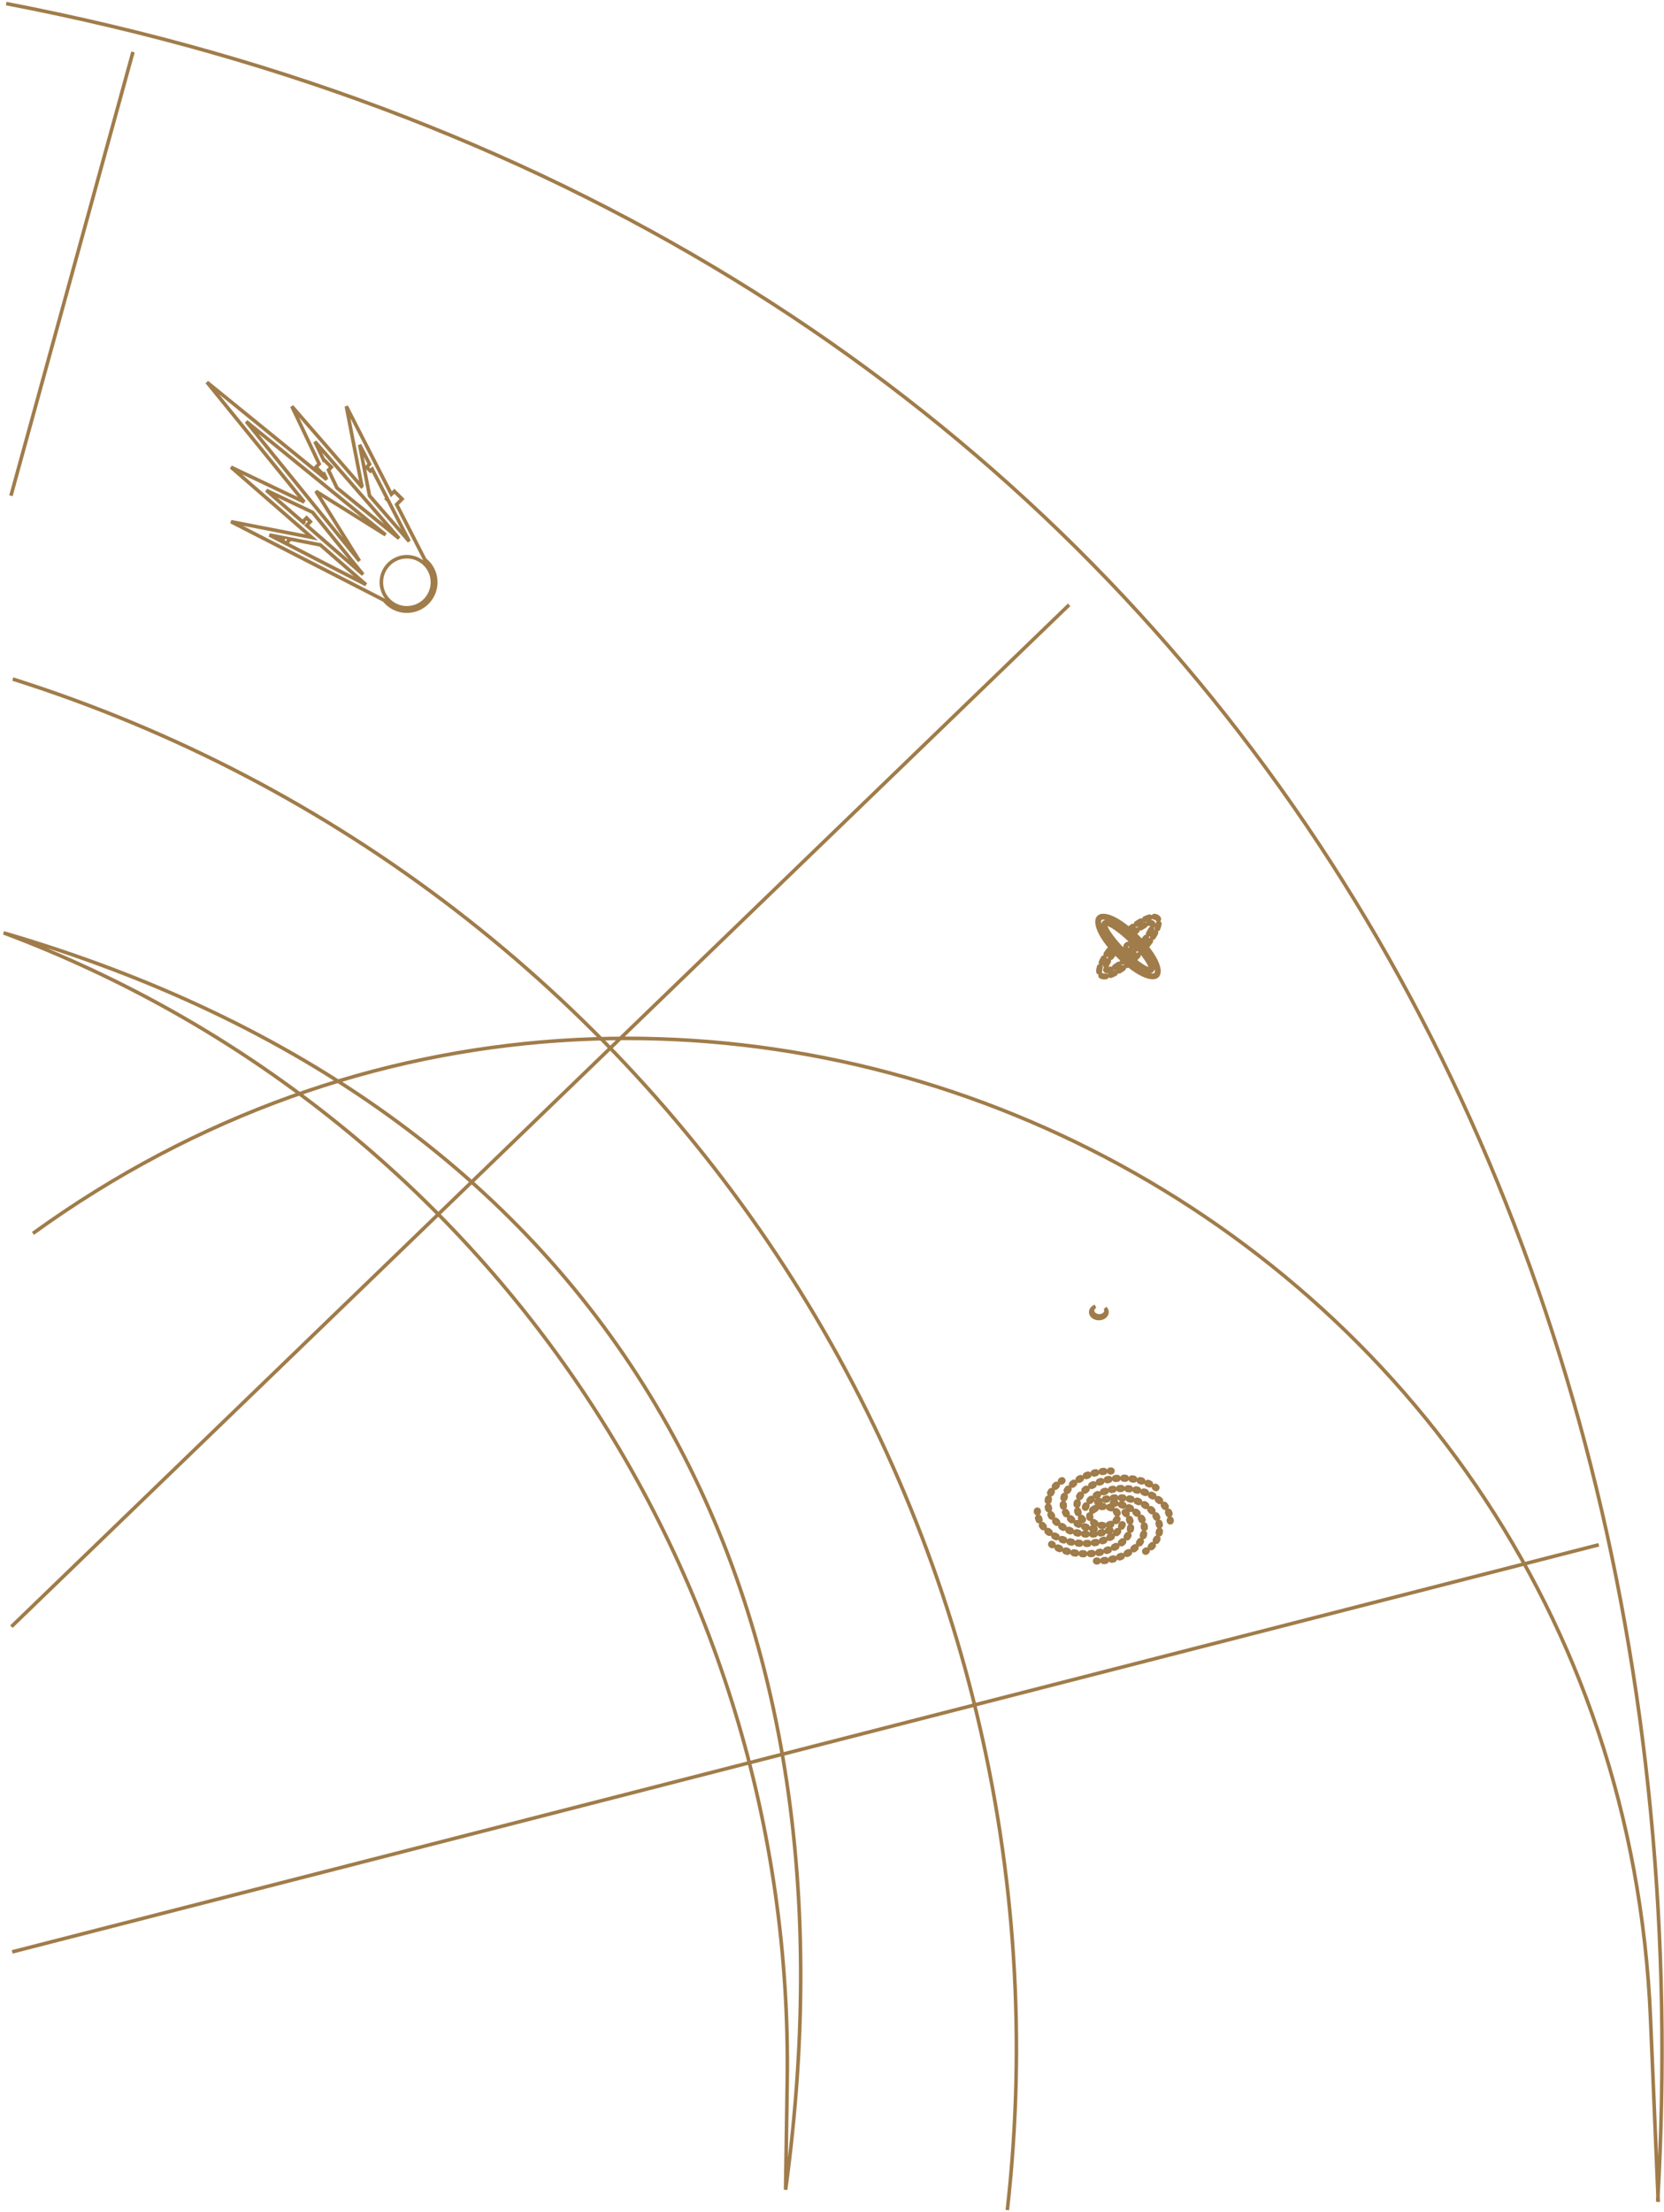 <svg width="466" height="619" viewBox="0 0 466 619" fill="none" xmlns="http://www.w3.org/2000/svg">
<path d="M1.729 1C319.729 62 481.229 320.5 464.229 616M9.229 345.17C193.831 211.809 452.649 337.332 462.222 564.865L464.383 616.221M3.58 190.034C186.814 247.977 303.613 427.531 282.1 618.5M447.74 432.313L3.421 546.241M299.409 169.264L3.197 455.223M37.242 14.549L3.063 138.731M220.008 612.804L220.457 582.574C222.579 439.8 134.733 311.101 1 261.057C167.646 309.653 243.66 439.716 220.008 612.804ZM85.189 140.483L57.956 106.963L91.473 134.196L90.785 132.749L90.635 132.899L88.475 130.74L89.392 129.823L81.731 113.707L101.219 136.114L101.329 136.005L96.991 113.708L109.605 138.319L110.441 137.484L112.601 139.642L111.068 141.176L118.993 156.638C119.701 157.198 120.308 157.874 120.79 158.637C121.889 160.386 122.277 162.489 121.875 164.515C121.473 166.541 120.312 168.337 118.629 169.534C116.946 170.732 114.868 171.24 112.822 170.956C110.777 170.671 108.917 169.614 107.625 168.003L64.701 145.998L87.302 150.393L64.699 130.739L85.189 140.483ZM68.965 117.973L100.667 156.992L88.474 137.484L107.989 149.679L68.965 117.973ZM90.596 128.619L90.636 128.578L92.796 130.738L91.987 131.546L94.365 136.545L111.757 150.676L88.206 123.596L90.596 128.619ZM108.749 140.11L108.281 139.642L108.431 139.492L104.23 131.31L103.734 131.806L102.666 130.738L103.504 129.9L100.716 124.468L103.489 138.727L114.596 151.5L108.749 140.11ZM107.899 166.77C108.911 168.374 110.519 169.51 112.368 169.929C114.217 170.348 116.157 170.015 117.761 169.005C118.957 168.25 119.903 167.158 120.479 165.866C121.055 164.575 121.235 163.141 120.996 161.747C120.757 160.353 120.109 159.061 119.136 158.035C118.163 157.009 116.907 156.294 115.528 155.981C114.148 155.669 112.707 155.772 111.387 156.279C110.066 156.786 108.926 157.672 108.109 158.827C107.292 159.982 106.837 161.353 106.799 162.767C106.762 164.181 107.145 165.574 107.899 166.77ZM79.875 151.992L78.961 151.077L79.524 150.514L75.459 149.725L79.875 151.992ZM80.778 150.758L81.097 151.077L80.078 152.096L102.495 163.607L89.719 152.496L80.778 150.758ZM101.671 160.767L87.539 143.374L74.588 137.216L85.364 146.586L84.777 145.999L85.845 144.931L86.913 145.999L85.878 147.034L101.671 160.767ZM308.949 368.719C308.696 368.846 308.415 368.931 308.12 368.972C307.825 369.012 307.522 369.005 307.23 368.953C306.938 368.901 306.662 368.804 306.418 368.667C306.174 368.53 305.966 368.357 305.807 368.157C305.647 367.957 305.538 367.733 305.487 367.5C305.436 367.267 305.444 367.028 305.51 366.797C305.576 366.566 305.699 366.348 305.872 366.154C306.044 365.961 306.263 365.796 306.517 365.67C306.592 365.632 306.672 365.608 306.749 365.58C305.962 366.04 305.733 366.897 306.26 367.561C306.527 367.895 306.951 368.133 307.439 368.22C307.927 368.308 308.439 368.239 308.863 368.028C309.263 367.827 309.553 367.512 309.671 367.148C309.789 366.784 309.728 366.399 309.499 366.069C309.556 366.123 309.613 366.174 309.66 366.234C309.982 366.638 310.089 367.127 309.956 367.593C309.823 368.059 309.46 368.464 308.949 368.719ZM309.85 267.354C309.785 267.354 309.721 267.335 309.663 267.296C309.509 267.192 309.468 266.983 309.572 266.828C309.816 266.467 310.083 266.094 310.366 265.719C310.478 265.571 310.689 265.541 310.837 265.654C310.986 265.766 311.016 265.977 310.904 266.125C310.629 266.49 310.367 266.854 310.129 267.206C310.064 267.302 309.958 267.354 309.85 267.354ZM324.515 257.504C324.465 257.53 324.412 257.542 324.36 257.542C324.239 257.542 324.121 257.476 324.061 257.36C324.021 257.283 323.973 257.217 323.914 257.158C323.758 257.001 323.527 256.909 323.228 256.886C323.042 256.871 322.904 256.709 322.919 256.524C322.934 256.338 323.095 256.2 323.281 256.214C323.745 256.252 324.118 256.409 324.391 256.682C324.497 256.789 324.587 256.913 324.659 257.05C324.745 257.216 324.68 257.419 324.515 257.504ZM308.499 269.681C308.451 269.681 308.403 269.671 308.356 269.649C308.188 269.57 308.116 269.37 308.195 269.201C308.377 268.814 308.594 268.405 308.84 267.985C308.934 267.825 309.14 267.771 309.301 267.864C309.461 267.959 309.515 268.165 309.421 268.325C309.185 268.728 308.978 269.119 308.804 269.488C308.747 269.61 308.626 269.681 308.499 269.681ZM315.396 269.825C315.43 269.798 315.466 269.768 315.501 269.741C315.288 269.561 315.073 269.373 314.856 269.18C314.773 269.248 314.689 269.318 314.607 269.383C314.545 269.433 314.47 269.457 314.397 269.457C314.298 269.457 314.2 269.414 314.134 269.331C314.018 269.186 314.041 268.974 314.186 268.858C314.241 268.814 314.297 268.767 314.352 268.722C313.965 268.366 313.574 267.995 313.175 267.595C307.834 262.254 306.35 257.974 307.665 256.659C308.763 255.561 311.929 256.416 316.052 259.837C316.383 259.566 316.714 259.305 317.039 259.061C317.188 258.95 317.399 258.98 317.511 259.128C317.622 259.277 317.592 259.488 317.443 259.6C317.158 259.814 316.867 260.044 316.576 260.28C316.788 260.463 317.003 260.654 317.22 260.851C317.538 260.586 317.855 260.329 318.162 260.092C318.309 259.979 318.52 260.006 318.634 260.153C318.747 260.3 318.72 260.512 318.573 260.625C318.294 260.841 318.007 261.073 317.718 261.313C318.009 261.587 318.303 261.871 318.601 262.169C319.027 262.595 319.425 263.013 319.803 263.424C319.807 263.356 319.826 263.289 319.872 263.232C320.166 262.875 320.443 262.523 320.695 262.185C320.806 262.036 321.017 262.006 321.166 262.117C321.315 262.228 321.346 262.439 321.234 262.588C320.976 262.934 320.693 263.294 320.392 263.66C320.326 263.741 320.229 263.783 320.132 263.783C320.132 263.783 320.129 263.782 320.127 263.782C324.216 268.359 325.291 271.925 324.111 273.105C323.814 273.401 323.368 273.555 322.792 273.555C321.288 273.555 318.904 272.499 316.031 270.178C315.958 270.237 315.885 270.297 315.812 270.355C315.75 270.403 315.677 270.427 315.604 270.427C315.504 270.427 315.406 270.383 315.339 270.298C315.224 270.152 315.249 269.94 315.396 269.825ZM316.042 269.301C316.17 269.194 316.298 269.088 316.425 268.979C316.566 268.859 316.779 268.874 316.9 269.016C317.021 269.157 317.004 269.369 316.863 269.49C316.768 269.573 316.671 269.652 316.574 269.733C319.959 272.412 322.806 273.456 323.635 272.628C324.461 271.802 323.42 268.961 320.749 265.581C320.737 265.605 320.727 265.63 320.709 265.652C320.54 265.848 320.367 266.043 320.191 266.238C321.971 268.412 323.462 270.769 322.618 271.612C322.455 271.776 322.234 271.858 321.954 271.858C321.355 271.858 320.484 271.483 319.323 270.727C317.818 269.748 316.025 268.245 314.275 266.495C312.525 264.745 311.022 262.952 310.043 261.447C308.934 259.742 308.645 258.665 309.158 258.152C310.433 256.875 315.173 260.941 317.501 263.269C317.875 263.642 318.294 264.079 318.728 264.553C318.821 264.45 318.915 264.347 319.005 264.245C319.128 264.107 319.341 264.094 319.48 264.217C319.619 264.341 319.632 264.553 319.508 264.693C319.402 264.813 319.291 264.934 319.181 265.055C319.372 265.271 319.565 265.492 319.756 265.717C319.906 265.549 320.054 265.381 320.199 265.213C320.245 265.159 320.307 265.129 320.371 265.113C319.71 264.309 318.961 263.481 318.125 262.645C316.016 260.535 313.782 258.809 311.835 257.783C310.677 257.174 309.688 256.858 308.992 256.858C308.617 256.858 308.327 256.949 308.141 257.135C307.609 257.667 307.852 259.048 308.79 260.829C309.815 262.776 311.541 265.009 313.651 267.119C314.062 267.53 314.47 267.919 314.876 268.288C314.987 268.193 315.098 268.1 315.21 268.003C315.351 267.88 315.563 267.896 315.685 268.037C315.807 268.177 315.792 268.389 315.651 268.511C315.562 268.589 315.472 268.664 315.382 268.74C315.604 268.934 315.824 269.12 316.042 269.301ZM319.302 266.216C319.119 265.999 318.926 265.777 318.724 265.549C318.679 265.597 318.636 265.645 318.59 265.693C318.524 265.763 318.435 265.798 318.345 265.798C318.262 265.798 318.179 265.767 318.114 265.706C317.979 265.578 317.973 265.365 318.101 265.23C318.159 265.168 318.215 265.108 318.272 265.047C317.886 264.627 317.474 264.194 317.025 263.745C313.393 260.113 310.638 258.568 309.832 258.568C309.74 258.568 309.673 258.588 309.634 258.628C309.529 258.733 309.5 259.377 310.607 261.08C311.561 262.547 313.033 264.301 314.751 266.019C315.201 266.469 315.653 266.901 316.103 267.313C316.113 267.238 316.143 267.166 316.202 267.11C316.522 266.813 316.844 266.505 317.166 266.185C317.298 266.054 317.512 266.055 317.642 266.187C317.773 266.319 317.772 266.532 317.64 266.663C317.312 266.988 316.985 267.302 316.661 267.604C316.617 267.644 316.564 267.666 316.51 267.679C316.783 267.922 317.054 268.159 317.322 268.383C317.307 268.278 317.337 268.169 317.42 268.092C317.742 267.793 318.066 267.481 318.382 267.166C318.514 267.035 318.727 267.035 318.858 267.167C318.989 267.298 318.989 267.512 318.857 267.643C318.536 267.964 318.207 268.281 317.878 268.586C317.82 268.64 317.747 268.666 317.673 268.671C318.381 269.247 319.062 269.755 319.69 270.163C321.393 271.27 322.037 271.242 322.142 271.136C322.425 270.853 321.712 269.185 319.721 266.722C319.669 266.751 319.614 266.772 319.555 266.772C319.473 266.772 319.391 266.742 319.326 266.682C319.193 266.558 319.185 266.353 319.302 266.216ZM308.105 270.275C308.283 270.328 308.384 270.516 308.331 270.694C308.205 271.113 308.142 271.485 308.142 271.799C308.142 271.835 308.144 271.871 308.145 271.906C308.154 272.092 308.011 272.25 307.826 272.259C307.82 272.259 307.814 272.259 307.809 272.259C307.63 272.259 307.482 272.119 307.473 271.939C307.471 271.893 307.469 271.846 307.469 271.799C307.469 271.42 307.542 270.983 307.686 270.501C307.739 270.323 307.927 270.223 308.105 270.275ZM313.226 271.361C313.584 271.137 313.955 270.888 314.329 270.623C314.481 270.515 314.691 270.551 314.799 270.702C314.906 270.854 314.871 271.064 314.719 271.172C314.335 271.445 313.953 271.7 313.584 271.932C313.528 271.966 313.466 271.983 313.405 271.983C313.293 271.983 313.183 271.927 313.12 271.825C313.021 271.667 313.069 271.46 313.226 271.361ZM308.579 272.774C308.755 272.877 308.989 272.93 309.274 272.93C309.401 272.92 309.53 272.92 309.671 272.9C309.853 272.875 310.026 273.003 310.052 273.187C310.078 273.371 309.95 273.541 309.766 273.567C309.595 273.591 309.432 273.603 309.28 273.603C308.874 273.606 308.519 273.52 308.237 273.353C308.077 273.259 308.024 273.052 308.118 272.892C308.213 272.732 308.42 272.68 308.579 272.774ZM310.894 272.564C311.266 272.422 311.666 272.239 312.083 272.021C312.248 271.934 312.451 271.998 312.537 272.163C312.623 272.327 312.56 272.531 312.395 272.617C311.955 272.847 311.531 273.041 311.135 273.193C311.095 273.208 311.055 273.215 311.015 273.215C310.879 273.215 310.752 273.133 310.7 272.999C310.634 272.826 310.72 272.631 310.894 272.564ZM324.117 260.153C324.076 260.153 324.034 260.145 323.994 260.129C323.821 260.062 323.735 259.866 323.803 259.693C323.98 259.243 324.098 258.832 324.155 258.472C324.184 258.288 324.356 258.165 324.539 258.191C324.723 258.22 324.848 258.392 324.82 258.576C324.755 258.985 324.624 259.443 324.43 259.939C324.378 260.072 324.251 260.153 324.117 260.153ZM323.706 260.739C323.87 260.827 323.933 261.03 323.846 261.194C323.644 261.576 323.412 261.975 323.156 262.381C323.092 262.482 322.983 262.538 322.871 262.538C322.81 262.538 322.747 262.521 322.692 262.486C322.535 262.386 322.487 262.179 322.587 262.022C322.833 261.63 323.057 261.246 323.251 260.879C323.338 260.715 323.541 260.652 323.706 260.739ZM322.02 257.051C321.651 257.157 321.244 257.313 320.811 257.514C320.766 257.535 320.718 257.545 320.67 257.545C320.543 257.545 320.421 257.472 320.365 257.35C320.286 257.181 320.36 256.981 320.528 256.903C320.993 256.688 321.431 256.52 321.833 256.404C322.012 256.353 322.198 256.456 322.25 256.634C322.301 256.813 322.198 256.999 322.02 257.051ZM319.646 258.125C319.284 258.335 318.906 258.572 318.524 258.828C318.467 258.867 318.402 258.886 318.337 258.886C318.229 258.886 318.122 258.833 318.057 258.737C317.953 258.583 317.995 258.373 318.149 258.27C318.543 258.005 318.933 257.76 319.308 257.542C319.469 257.449 319.675 257.504 319.768 257.665C319.862 257.826 319.807 258.032 319.646 258.125ZM322.316 263.044C322.467 263.152 322.502 263.362 322.394 263.514C322.139 263.87 321.863 264.236 321.574 264.602C321.508 264.686 321.409 264.73 321.31 264.73C321.237 264.73 321.163 264.707 321.102 264.658C320.956 264.543 320.931 264.331 321.046 264.185C321.328 263.827 321.597 263.47 321.846 263.122C321.954 262.971 322.164 262.936 322.316 263.044ZM309.458 271.226C309.571 271.079 309.782 271.051 309.93 271.164C310.014 271.229 310.23 271.273 310.886 271.001C311.058 270.93 311.255 271.012 311.325 271.183C311.397 271.355 311.315 271.552 311.143 271.623C310.731 271.794 310.393 271.877 310.11 271.877C309.872 271.877 309.674 271.817 309.52 271.698C309.372 271.585 309.344 271.373 309.458 271.226ZM310.037 270.288C309.985 270.421 309.858 270.503 309.723 270.503C309.682 270.503 309.641 270.496 309.601 270.48C309.428 270.413 309.342 270.218 309.409 270.045C309.55 269.681 309.763 269.26 310.043 268.793C310.139 268.634 310.346 268.583 310.505 268.678C310.664 268.774 310.716 268.98 310.62 269.14C310.36 269.573 310.164 269.96 310.037 270.288ZM320.434 258.559C320.596 258.469 320.801 258.528 320.891 258.691C320.981 258.854 320.922 259.058 320.759 259.148C320.417 259.337 320.042 259.571 319.643 259.843C319.585 259.883 319.519 259.902 319.454 259.902C319.346 259.902 319.241 259.851 319.175 259.755C319.071 259.602 319.11 259.393 319.263 259.288C319.68 259.003 320.073 258.758 320.434 258.559ZM313.129 269.664C313.28 269.556 313.49 269.59 313.599 269.74C313.708 269.891 313.674 270.102 313.523 270.21C313.123 270.499 312.739 270.756 312.383 270.974C312.328 271.007 312.267 271.023 312.207 271.023C312.094 271.023 311.983 270.966 311.92 270.863C311.823 270.704 311.873 270.497 312.031 270.4C312.373 270.19 312.742 269.943 313.129 269.664ZM311.074 268.18C311.007 268.18 310.938 268.16 310.879 268.118C310.728 268.009 310.693 267.799 310.8 267.648C311.05 267.298 311.327 266.932 311.623 266.559C311.739 266.414 311.95 266.39 312.096 266.506C312.241 266.621 312.266 266.833 312.15 266.979C311.861 267.342 311.591 267.699 311.349 268.039C311.283 268.131 311.179 268.18 311.074 268.18ZM322.11 259.971C322.192 259.804 322.394 259.735 322.561 259.818C322.728 259.9 322.796 260.102 322.714 260.268C322.535 260.631 322.301 261.034 322.019 261.468C321.954 261.567 321.846 261.621 321.736 261.621C321.673 261.621 321.61 261.603 321.553 261.566C321.397 261.465 321.353 261.256 321.455 261.101C321.722 260.689 321.943 260.309 322.11 259.971ZM322.811 259.177C322.625 259.177 322.475 259.023 322.475 258.837C322.475 258.745 322.458 258.678 322.428 258.648C322.369 258.589 322.165 258.586 321.914 258.65C321.733 258.695 321.551 258.586 321.505 258.406C321.459 258.226 321.568 258.042 321.748 257.997C322.27 257.865 322.657 257.925 322.904 258.172C323.066 258.334 323.148 258.558 323.148 258.844C323.148 259.03 322.997 259.177 322.811 259.177ZM316.071 266.026C315.514 266.026 315.061 265.572 315.061 265.016C315.061 264.459 315.514 264.006 316.071 264.006C316.628 264.006 317.081 264.459 317.081 265.016C317.081 265.573 316.628 266.026 316.071 266.026ZM316.071 264.679C315.885 264.679 315.734 264.83 315.734 265.016C315.734 265.201 315.885 265.352 316.071 265.352C316.256 265.352 316.407 265.201 316.407 265.016C316.407 264.83 316.256 264.679 316.071 264.679ZM290.508 423.614C290.515 423.614 290.522 423.613 290.529 423.613C290.808 423.602 291.026 423.366 291.015 423.086C291.012 423.009 291.01 422.931 291.01 422.853C291.01 422.573 290.783 422.346 290.503 422.346C290.223 422.346 289.996 422.573 289.996 422.853C289.996 422.945 289.998 423.036 290.002 423.127C290.013 423.4 290.237 423.614 290.508 423.614ZM304.19 432.45C304.193 432.45 304.196 432.45 304.198 432.45C304.375 432.447 304.55 432.442 304.724 432.434C305.004 432.42 305.22 432.183 305.207 431.903C305.194 431.624 304.957 431.407 304.677 431.421C304.513 431.428 304.348 431.434 304.183 431.436C303.903 431.44 303.679 431.671 303.684 431.951C303.688 432.228 303.914 432.45 304.19 432.45ZM302.406 432.393C302.669 432.393 302.891 432.191 302.911 431.925C302.932 431.646 302.723 431.402 302.444 431.381C302.278 431.368 302.114 431.353 301.95 431.336C301.672 431.308 301.422 431.51 301.393 431.788C301.364 432.067 301.567 432.316 301.845 432.345C302.018 432.363 302.192 432.378 302.367 432.392C302.38 432.393 302.393 432.393 302.406 432.393ZM306.475 432.249C306.502 432.249 306.53 432.246 306.558 432.242C306.732 432.213 306.906 432.182 307.077 432.148C307.351 432.093 307.53 431.826 307.475 431.552C307.42 431.277 307.153 431.099 306.879 431.153C306.72 431.185 306.557 431.215 306.394 431.241C306.118 431.286 305.93 431.547 305.976 431.823C306.016 432.072 306.231 432.249 306.475 432.249ZM300.133 432.082C300.369 432.082 300.581 431.915 300.629 431.674C300.684 431.399 300.506 431.132 300.231 431.078C300.068 431.045 299.906 431.01 299.746 430.974C299.473 430.911 299.201 431.082 299.139 431.355C299.077 431.628 299.247 431.9 299.52 431.962C299.69 432.001 299.861 432.037 300.033 432.072C300.067 432.079 300.1 432.082 300.133 432.082ZM308.704 431.701C308.757 431.701 308.811 431.692 308.865 431.675C309.032 431.618 309.2 431.559 309.364 431.497C309.626 431.397 309.757 431.105 309.658 430.843C309.559 430.581 309.266 430.449 309.005 430.548C308.853 430.606 308.698 430.661 308.543 430.713C308.277 430.802 308.134 431.09 308.223 431.355C308.294 431.567 308.492 431.701 308.704 431.701ZM297.915 431.489C298.126 431.489 298.323 431.356 298.395 431.145C298.485 430.88 298.343 430.592 298.078 430.502C297.921 430.449 297.766 430.393 297.613 430.336C297.35 430.238 297.058 430.37 296.96 430.633C296.862 430.895 296.994 431.187 297.256 431.285C297.42 431.346 297.585 431.405 297.752 431.462C297.806 431.48 297.861 431.489 297.915 431.489ZM310.803 430.778C310.887 430.778 310.972 430.757 311.051 430.713C311.207 430.625 311.362 430.533 311.51 430.44C311.748 430.291 311.819 429.978 311.671 429.741C311.522 429.504 311.209 429.432 310.972 429.581C310.837 429.665 310.696 429.749 310.554 429.829C310.31 429.966 310.223 430.275 310.361 430.519C310.453 430.684 310.626 430.778 310.803 430.778ZM295.801 430.596C295.985 430.596 296.162 430.495 296.252 430.321C296.381 430.072 296.283 429.766 296.034 429.638C295.888 429.562 295.742 429.484 295.601 429.405C295.357 429.267 295.048 429.354 294.911 429.598C294.774 429.842 294.86 430.151 295.104 430.288C295.256 430.374 295.412 430.458 295.57 430.539C295.644 430.577 295.723 430.596 295.801 430.596ZM312.659 429.435C312.783 429.435 312.907 429.389 313.005 429.298C313.138 429.173 313.267 429.044 313.389 428.915C313.581 428.711 313.571 428.39 313.367 428.198C313.163 428.006 312.842 428.017 312.65 428.22C312.543 428.334 312.429 428.448 312.312 428.558C312.107 428.749 312.097 429.07 312.288 429.274C312.388 429.381 312.523 429.435 312.659 429.435ZM293.861 429.373C294.013 429.373 294.164 429.305 294.264 429.175C294.434 428.953 294.392 428.635 294.17 428.464C294.04 428.364 293.912 428.262 293.79 428.159C293.576 427.979 293.256 428.006 293.076 428.221C292.895 428.435 292.923 428.755 293.137 428.935C293.271 429.047 293.411 429.16 293.553 429.269C293.645 429.339 293.753 429.373 293.861 429.373ZM292.204 427.791C292.318 427.791 292.432 427.753 292.527 427.675C292.743 427.497 292.773 427.177 292.595 426.962C292.492 426.837 292.393 426.71 292.3 426.583C292.134 426.357 291.817 426.308 291.591 426.473C291.365 426.638 291.316 426.956 291.482 427.181C291.586 427.324 291.698 427.467 291.813 427.607C291.913 427.729 292.058 427.791 292.204 427.791ZM314.063 427.633C314.244 427.633 314.42 427.535 314.511 427.363C314.598 427.199 314.678 427.03 314.749 426.861C314.857 426.603 314.736 426.306 314.478 426.198C314.22 426.089 313.923 426.211 313.814 426.469C313.755 426.609 313.688 426.751 313.615 426.888C313.484 427.136 313.578 427.442 313.826 427.574C313.901 427.614 313.983 427.633 314.063 427.633ZM291.009 425.842C291.075 425.842 291.141 425.829 291.205 425.802C291.463 425.694 291.585 425.397 291.477 425.139C291.416 424.994 291.36 424.845 291.311 424.697C291.223 424.432 290.936 424.288 290.67 424.376C290.405 424.464 290.261 424.751 290.349 425.017C290.406 425.189 290.471 425.361 290.542 425.53C290.623 425.724 290.811 425.842 291.009 425.842ZM310.933 412.166C310.935 412.166 310.937 412.166 310.94 412.166C311.022 412.165 311.104 412.165 311.187 412.165C311.467 412.165 311.694 411.938 311.694 411.658C311.694 411.378 311.467 411.151 311.187 411.151C311.1 411.151 311.014 411.152 310.927 411.153C310.647 411.156 310.423 411.386 310.426 411.666C310.43 411.944 310.656 412.166 310.933 412.166ZM306.455 428.399C306.705 428.399 306.923 428.213 306.957 427.957C306.993 427.68 306.797 427.425 306.519 427.389C306.356 427.368 306.192 427.344 306.032 427.317C305.755 427.272 305.494 427.459 305.449 427.735C305.403 428.011 305.591 428.272 305.867 428.318C306.039 428.346 306.214 428.372 306.389 428.395C306.411 428.398 306.433 428.399 306.455 428.399ZM304.209 427.928C304.428 427.928 304.63 427.785 304.695 427.564C304.774 427.296 304.621 427.014 304.352 426.935C304.195 426.888 304.037 426.839 303.884 426.787C303.618 426.698 303.331 426.841 303.242 427.106C303.152 427.371 303.295 427.659 303.561 427.748C303.726 427.804 303.896 427.857 304.065 427.907C304.113 427.921 304.161 427.928 304.209 427.928ZM302.074 427.089C302.259 427.089 302.438 426.987 302.527 426.81C302.653 426.56 302.553 426.255 302.303 426.129C302.158 426.056 302.013 425.979 301.873 425.9C301.629 425.762 301.32 425.849 301.183 426.093C301.045 426.337 301.131 426.646 301.375 426.783C301.529 426.87 301.687 426.954 301.846 427.035C301.919 427.071 301.997 427.089 302.074 427.089ZM300.152 425.841C300.298 425.841 300.442 425.779 300.542 425.658C300.722 425.443 300.692 425.124 300.477 424.944C300.353 424.841 300.232 424.734 300.118 424.627C299.914 424.435 299.593 424.445 299.401 424.649C299.209 424.853 299.219 425.174 299.423 425.366C299.553 425.487 299.689 425.608 299.828 425.724C299.923 425.802 300.038 425.841 300.152 425.841ZM298.627 424.138C298.72 424.138 298.814 424.113 298.899 424.058C299.135 423.908 299.204 423.594 299.053 423.358C298.969 423.226 298.89 423.09 298.818 422.955C298.688 422.707 298.382 422.612 298.134 422.742C297.886 422.872 297.791 423.179 297.921 423.427C298.006 423.587 298.099 423.748 298.199 423.904C298.296 424.056 298.459 424.138 298.627 424.138ZM297.806 422.013C297.832 422.013 297.858 422.011 297.883 422.007C298.16 421.965 298.35 421.706 298.308 421.43C298.285 421.279 298.27 421.125 298.262 420.973C298.248 420.694 298.01 420.479 297.731 420.492C297.451 420.506 297.236 420.744 297.249 421.024C297.259 421.21 297.278 421.398 297.306 421.583C297.344 421.833 297.56 422.013 297.806 422.013ZM297.937 419.737C298.164 419.737 298.371 419.583 298.429 419.352C298.466 419.201 298.51 419.049 298.56 418.9C298.649 418.635 298.505 418.348 298.239 418.259C297.974 418.17 297.687 418.314 297.598 418.58C297.54 418.753 297.489 418.93 297.445 419.107C297.377 419.379 297.542 419.654 297.814 419.721C297.855 419.732 297.896 419.737 297.937 419.737ZM298.852 417.643C299.019 417.643 299.183 417.561 299.28 417.41C299.364 417.278 299.455 417.145 299.55 417.016C299.716 416.79 299.667 416.473 299.441 416.307C299.215 416.141 298.898 416.19 298.732 416.416C298.625 416.563 298.522 416.713 298.426 416.863C298.275 417.099 298.344 417.412 298.579 417.563C298.664 417.618 298.759 417.643 298.852 417.643ZM300.333 415.896C300.456 415.896 300.579 415.852 300.677 415.761C300.794 415.653 300.917 415.545 301.041 415.44C301.256 415.26 301.283 414.94 301.103 414.726C300.923 414.512 300.604 414.484 300.389 414.664C300.252 414.779 300.117 414.898 299.988 415.017C299.783 415.208 299.77 415.528 299.961 415.734C300.06 415.842 300.196 415.896 300.333 415.896ZM302.166 414.519C302.256 414.519 302.347 414.495 302.43 414.444C302.567 414.36 302.71 414.276 302.854 414.195C303.098 414.058 303.184 413.749 303.047 413.505C302.91 413.261 302.601 413.174 302.357 413.312C302.201 413.399 302.048 413.489 301.9 413.58C301.661 413.726 301.586 414.038 301.733 414.277C301.829 414.433 301.995 414.519 302.166 414.519ZM304.212 413.484C304.277 413.484 304.342 413.472 304.405 413.446C304.556 413.384 304.71 413.323 304.865 413.265C305.127 413.167 305.26 412.875 305.162 412.613C305.064 412.35 304.771 412.217 304.509 412.316C304.344 412.378 304.181 412.442 304.02 412.508C303.761 412.615 303.637 412.911 303.743 413.17C303.824 413.366 304.013 413.484 304.212 413.484ZM306.39 412.761C306.432 412.761 306.474 412.756 306.517 412.745C306.676 412.704 306.837 412.665 306.999 412.628C307.272 412.566 307.443 412.294 307.38 412.021C307.318 411.748 307.046 411.577 306.773 411.64C306.602 411.679 306.432 411.72 306.263 411.764C305.992 411.834 305.83 412.11 305.899 412.381C305.958 412.61 306.164 412.761 306.39 412.761ZM308.643 412.328C308.665 412.328 308.687 412.326 308.709 412.323C308.873 412.302 309.037 412.283 309.203 412.266C309.481 412.237 309.684 411.988 309.655 411.71C309.626 411.431 309.377 411.229 309.099 411.258C308.924 411.276 308.751 411.296 308.579 411.318C308.301 411.354 308.105 411.608 308.141 411.886C308.174 412.141 308.392 412.328 308.643 412.328ZM327.733 426.159C328.013 426.159 328.24 425.932 328.24 425.652C328.24 425.56 328.238 425.469 328.234 425.378C328.223 425.098 327.987 424.882 327.707 424.892C327.427 424.904 327.21 425.14 327.221 425.42C327.224 425.497 327.226 425.574 327.226 425.652C327.226 425.932 327.453 426.159 327.733 426.159ZM327.404 424.155C327.458 424.155 327.511 424.147 327.565 424.129C327.83 424.041 327.974 423.754 327.886 423.488C327.828 423.316 327.764 423.144 327.693 422.975C327.585 422.717 327.288 422.595 327.03 422.703C326.772 422.811 326.65 423.108 326.758 423.366C326.819 423.512 326.874 423.66 326.923 423.808C326.994 424.021 327.192 424.155 327.404 424.155ZM303.953 422.347C304.151 422.347 304.339 422.23 304.421 422.037C304.48 421.896 304.547 421.755 304.62 421.617C304.751 421.37 304.656 421.063 304.409 420.932C304.162 420.801 303.855 420.895 303.724 421.142C303.637 421.307 303.557 421.475 303.486 421.644C303.377 421.902 303.499 422.199 303.757 422.308C303.821 422.334 303.888 422.347 303.953 422.347ZM326.344 422.13C326.448 422.13 326.553 422.098 326.643 422.032C326.869 421.867 326.919 421.55 326.753 421.324C326.648 421.18 326.537 421.037 326.421 420.898C326.243 420.682 325.924 420.652 325.708 420.83C325.492 421.008 325.462 421.328 325.64 421.544C325.743 421.668 325.842 421.795 325.935 421.923C326.034 422.058 326.188 422.13 326.344 422.13ZM324.771 420.465C324.915 420.465 325.059 420.404 325.159 420.285C325.339 420.07 325.312 419.75 325.098 419.57C324.964 419.458 324.824 419.346 324.682 419.237C324.46 419.066 324.142 419.108 323.971 419.33C323.801 419.552 323.843 419.87 324.065 420.041C324.195 420.141 324.323 420.244 324.445 420.346C324.54 420.426 324.656 420.465 324.771 420.465ZM305.215 420.444C305.35 420.444 305.485 420.391 305.585 420.285C305.691 420.171 305.805 420.057 305.923 419.947C306.127 419.756 306.138 419.435 305.946 419.231C305.755 419.026 305.434 419.016 305.23 419.207C305.097 419.332 304.967 419.461 304.846 419.59C304.654 419.794 304.664 420.115 304.868 420.307C304.966 420.399 305.091 420.444 305.215 420.444ZM322.882 419.166C323.059 419.166 323.231 419.073 323.324 418.907C323.461 418.663 323.375 418.354 323.131 418.217C322.979 418.132 322.823 418.047 322.665 417.966C322.416 417.838 322.111 417.935 321.982 418.184C321.854 418.433 321.952 418.739 322.2 418.867C322.347 418.943 322.493 419.021 322.633 419.1C322.712 419.145 322.797 419.166 322.882 419.166ZM306.994 419.002C307.086 419.002 307.179 418.977 307.263 418.925C307.398 418.84 307.538 418.756 307.68 418.677C307.925 418.54 308.011 418.231 307.874 417.986C307.737 417.742 307.428 417.656 307.184 417.793C307.028 417.88 306.873 417.972 306.724 418.065C306.487 418.214 306.415 418.527 306.564 418.764C306.66 418.918 306.825 419.002 306.994 419.002ZM320.8 418.202C321.005 418.202 321.199 418.076 321.275 417.873C321.373 417.611 321.24 417.318 320.978 417.22C320.815 417.159 320.65 417.1 320.483 417.043C320.218 416.953 319.93 417.095 319.84 417.36C319.75 417.625 319.891 417.913 320.156 418.003C320.314 418.056 320.469 418.112 320.622 418.169C320.681 418.191 320.741 418.202 320.8 418.202ZM309.051 417.99C309.11 417.99 309.171 417.979 309.23 417.957C309.381 417.899 309.537 417.844 309.692 417.792C309.958 417.703 310.101 417.416 310.012 417.15C309.923 416.885 309.636 416.742 309.37 416.831C309.203 416.887 309.035 416.947 308.871 417.009C308.609 417.108 308.477 417.401 308.576 417.662C308.653 417.865 308.846 417.99 309.051 417.99ZM318.602 417.544C318.833 417.544 319.042 417.385 319.096 417.15C319.158 416.877 318.988 416.605 318.715 416.543C318.545 416.504 318.374 416.467 318.202 416.433C317.927 416.378 317.66 416.557 317.605 416.831C317.551 417.106 317.729 417.373 318.004 417.427C318.167 417.46 318.328 417.495 318.488 417.531C318.527 417.54 318.565 417.544 318.602 417.544ZM311.256 417.362C311.289 417.362 311.322 417.358 311.356 417.352C311.515 417.32 311.678 417.29 311.841 417.264C312.117 417.219 312.304 416.958 312.259 416.682C312.214 416.405 311.953 416.217 311.677 416.263C311.503 416.292 311.328 416.323 311.158 416.357C310.883 416.412 310.705 416.679 310.76 416.953C310.808 417.195 311.019 417.362 311.256 417.362ZM316.338 417.171C316.594 417.171 316.815 416.977 316.841 416.717C316.87 416.438 316.668 416.189 316.389 416.16C316.216 416.142 316.043 416.127 315.868 416.113C315.588 416.093 315.345 416.301 315.324 416.58C315.302 416.859 315.511 417.103 315.79 417.124C315.956 417.137 316.121 417.152 316.285 417.169C316.303 417.17 316.32 417.171 316.338 417.171ZM313.534 417.085C313.542 417.085 313.55 417.085 313.558 417.084C313.722 417.077 313.887 417.071 314.052 417.069C314.332 417.065 314.555 416.834 314.551 416.554C314.547 416.274 314.31 416.052 314.036 416.055C313.86 416.058 313.685 416.063 313.51 416.072C313.231 416.085 313.015 416.322 313.028 416.602C313.041 416.873 313.265 417.085 313.534 417.085ZM307.05 437.354C307.137 437.354 307.223 437.354 307.31 437.353C307.59 437.349 307.814 437.119 307.81 436.839C307.806 436.561 307.58 436.339 307.303 436.339C307.301 436.339 307.299 436.339 307.296 436.339C307.214 436.34 307.132 436.341 307.05 436.341C306.77 436.341 306.543 436.568 306.543 436.847C306.543 437.127 306.77 437.354 307.05 437.354ZM309.084 437.251C309.102 437.251 309.119 437.25 309.137 437.248C309.311 437.23 309.485 437.21 309.657 437.188C309.935 437.152 310.13 436.897 310.095 436.62C310.058 436.342 309.804 436.147 309.527 436.182C309.363 436.203 309.199 436.223 309.033 436.24C308.754 436.268 308.552 436.517 308.581 436.796C308.607 437.057 308.828 437.251 309.084 437.251ZM311.349 436.879C311.387 436.879 311.425 436.875 311.462 436.866C311.634 436.827 311.804 436.786 311.972 436.742C312.243 436.672 312.406 436.396 312.336 436.124C312.266 435.853 311.99 435.69 311.718 435.76C311.559 435.802 311.399 435.841 311.237 435.878C310.964 435.94 310.793 436.212 310.855 436.485C310.909 436.72 311.118 436.879 311.349 436.879ZM313.548 436.222C313.607 436.222 313.668 436.212 313.726 436.19C313.892 436.128 314.055 436.064 314.216 435.998C314.475 435.891 314.599 435.595 314.492 435.336C314.386 435.077 314.09 434.953 313.831 435.06C313.679 435.122 313.526 435.182 313.37 435.24C313.108 435.339 312.975 435.631 313.074 435.893C313.15 436.097 313.343 436.222 313.548 436.222ZM315.631 435.259C315.715 435.259 315.801 435.238 315.879 435.194C316.034 435.107 316.188 435.016 316.336 434.926C316.574 434.779 316.649 434.467 316.503 434.229C316.356 433.99 316.044 433.915 315.806 434.062C315.669 434.146 315.526 434.229 315.382 434.31C315.138 434.447 315.051 434.757 315.189 435.001C315.282 435.166 315.454 435.259 315.631 435.259ZM317.521 433.961C317.636 433.961 317.751 433.922 317.847 433.842C317.983 433.727 318.118 433.608 318.247 433.488C318.453 433.298 318.465 432.977 318.275 432.772C318.085 432.566 317.764 432.554 317.559 432.744C317.442 432.853 317.319 432.961 317.194 433.065C316.98 433.246 316.952 433.565 317.132 433.78C317.233 433.899 317.376 433.961 317.521 433.961ZM319.094 432.297C319.25 432.297 319.404 432.225 319.503 432.089C319.611 431.943 319.714 431.793 319.81 431.643C319.961 431.407 319.892 431.093 319.656 430.942C319.42 430.791 319.107 430.86 318.956 431.096C318.871 431.228 318.78 431.361 318.685 431.49C318.52 431.716 318.569 432.033 318.795 432.199C318.885 432.265 318.99 432.297 319.094 432.297ZM320.157 430.273C320.369 430.273 320.567 430.139 320.637 429.926C320.695 429.753 320.747 429.575 320.791 429.399C320.859 429.127 320.693 428.852 320.422 428.784C320.15 428.716 319.875 428.882 319.807 429.153C319.77 429.305 319.725 429.457 319.676 429.605C319.587 429.871 319.731 430.158 319.996 430.247C320.049 430.264 320.103 430.273 320.157 430.273ZM320.479 428.014C320.488 428.014 320.496 428.014 320.505 428.013C320.785 427.999 321 427.761 320.986 427.482C320.977 427.296 320.958 427.108 320.93 426.923C320.888 426.646 320.629 426.456 320.352 426.498C320.075 426.54 319.885 426.799 319.927 427.076C319.951 427.227 319.966 427.38 319.974 427.532C319.987 427.803 320.211 428.014 320.479 428.014ZM319.866 425.822C319.946 425.822 320.027 425.803 320.102 425.764C320.35 425.633 320.445 425.327 320.314 425.079C320.23 424.918 320.136 424.758 320.037 424.602C319.886 424.366 319.572 424.296 319.337 424.447C319.101 424.598 319.032 424.911 319.182 425.147C319.267 425.279 319.346 425.415 319.417 425.551C319.508 425.724 319.684 425.822 319.866 425.822ZM318.465 424.017C318.6 424.017 318.735 423.963 318.835 423.857C319.026 423.653 319.016 423.332 318.812 423.14C318.683 423.019 318.547 422.898 318.407 422.782C318.192 422.603 317.872 422.632 317.693 422.847C317.514 423.063 317.543 423.382 317.759 423.561C317.883 423.664 318.004 423.771 318.118 423.879C318.216 423.971 318.341 424.017 318.465 424.017ZM316.611 422.671C316.788 422.671 316.96 422.578 317.053 422.413C317.19 422.169 317.104 421.86 316.86 421.723C316.707 421.636 316.548 421.552 316.389 421.471C316.139 421.345 315.835 421.445 315.708 421.695C315.582 421.945 315.683 422.25 315.933 422.376C316.078 422.45 316.222 422.527 316.362 422.606C316.441 422.65 316.526 422.671 316.611 422.671ZM314.514 421.745C314.725 421.745 314.923 421.612 314.994 421.4C315.083 421.134 314.94 420.847 314.675 420.758C314.509 420.702 314.34 420.649 314.17 420.599C313.902 420.519 313.62 420.673 313.541 420.941C313.461 421.21 313.615 421.492 313.883 421.571C314.041 421.617 314.198 421.667 314.352 421.719C314.406 421.737 314.46 421.745 314.514 421.745ZM312.287 421.195C312.531 421.195 312.746 421.019 312.787 420.771C312.832 420.494 312.645 420.233 312.369 420.188C312.197 420.16 312.021 420.134 311.847 420.111C311.57 420.076 311.315 420.271 311.279 420.548C311.243 420.826 311.439 421.08 311.716 421.116C311.879 421.138 312.043 421.162 312.204 421.188C312.232 421.193 312.26 421.195 312.287 421.195ZM297.21 415.009C297.311 415.009 297.413 414.979 297.502 414.916C297.568 414.869 297.634 414.823 297.702 414.778C297.934 414.621 297.995 414.306 297.838 414.074C297.682 413.842 297.366 413.781 297.135 413.937C297.061 413.987 296.989 414.037 296.917 414.088C296.688 414.249 296.634 414.566 296.795 414.794C296.894 414.934 297.051 415.009 297.21 415.009ZM304.212 429.832C304.48 429.832 304.705 429.622 304.719 429.351C304.733 429.072 304.517 428.833 304.237 428.819C304.075 428.811 303.913 428.8 303.751 428.787C303.473 428.763 303.227 428.971 303.204 429.25C303.181 429.529 303.389 429.774 303.668 429.797C303.84 429.811 304.013 429.823 304.186 429.832C304.194 429.832 304.203 429.832 304.212 429.832ZM305.973 429.824C305.983 429.824 305.992 429.824 306.003 429.823C306.176 429.813 306.348 429.8 306.521 429.784C306.8 429.758 307.005 429.511 306.979 429.233C306.953 428.954 306.705 428.749 306.428 428.774C306.266 428.789 306.105 428.802 305.943 428.811C305.664 428.828 305.45 429.068 305.466 429.348C305.482 429.617 305.707 429.824 305.973 429.824ZM301.966 429.555C302.203 429.555 302.414 429.388 302.462 429.147C302.517 428.872 302.339 428.605 302.065 428.55C301.906 428.519 301.747 428.484 301.59 428.447C301.318 428.383 301.045 428.552 300.98 428.824C300.916 429.096 301.085 429.37 301.357 429.434C301.525 429.473 301.696 429.511 301.866 429.545C301.9 429.551 301.933 429.555 301.966 429.555ZM308.215 429.525C308.25 429.525 308.285 429.522 308.32 429.514C308.49 429.479 308.661 429.44 308.828 429.398C309.1 429.331 309.266 429.057 309.199 428.785C309.132 428.513 308.857 428.347 308.585 428.414C308.43 428.452 308.27 428.489 308.111 428.522C307.837 428.58 307.662 428.848 307.719 429.122C307.77 429.361 307.98 429.525 308.215 429.525ZM299.789 428.936C299.994 428.936 300.187 428.811 300.264 428.608C300.362 428.346 300.231 428.054 299.969 427.955C299.819 427.898 299.667 427.838 299.52 427.775C299.262 427.666 298.964 427.787 298.855 428.045C298.746 428.302 298.867 428.6 299.124 428.709C299.284 428.777 299.448 428.842 299.611 428.904C299.67 428.926 299.73 428.936 299.789 428.936ZM310.387 428.884C310.448 428.884 310.509 428.872 310.57 428.849C310.732 428.785 310.896 428.718 311.055 428.649C311.311 428.536 311.428 428.237 311.315 427.981C311.203 427.724 310.904 427.607 310.648 427.72C310.501 427.784 310.351 427.846 310.201 427.904C309.94 428.006 309.812 428.3 309.913 428.561C309.992 428.761 310.184 428.884 310.387 428.884ZM297.758 427.943C297.927 427.943 298.093 427.858 298.189 427.704C298.336 427.466 298.263 427.153 298.025 427.005C297.916 426.937 297.808 426.867 297.702 426.796L297.624 426.743C297.393 426.584 297.078 426.643 296.919 426.873C296.761 427.104 296.82 427.42 297.051 427.578L297.133 427.634C297.252 427.714 297.37 427.792 297.491 427.867C297.574 427.919 297.666 427.943 297.758 427.943ZM295.969 426.562C296.103 426.562 296.235 426.51 296.335 426.405C296.528 426.202 296.52 425.882 296.318 425.689C296.201 425.578 296.089 425.464 295.982 425.351C295.789 425.147 295.467 425.139 295.264 425.331C295.061 425.524 295.052 425.845 295.245 426.048C295.364 426.174 295.49 426.3 295.618 426.422C295.716 426.516 295.843 426.562 295.969 426.562ZM294.536 424.816C294.627 424.816 294.719 424.792 294.802 424.74C295.041 424.593 295.114 424.281 294.967 424.043C294.885 423.909 294.806 423.772 294.733 423.635C294.602 423.388 294.295 423.294 294.048 423.425C293.801 423.556 293.707 423.863 293.839 424.11C293.922 424.267 294.01 424.423 294.105 424.576C294.2 424.731 294.366 424.816 294.536 424.816ZM293.66 422.738C293.699 422.738 293.74 422.734 293.779 422.724C294.052 422.659 294.22 422.386 294.154 422.113C294.118 421.963 294.088 421.81 294.064 421.658C294.02 421.382 293.759 421.193 293.483 421.237C293.206 421.281 293.019 421.541 293.062 421.818C293.091 421.995 293.125 422.174 293.167 422.349C293.223 422.582 293.431 422.738 293.66 422.738ZM293.529 420.49C293.781 420.49 294.001 420.302 294.033 420.046C294.052 419.895 294.076 419.742 294.108 419.591C294.166 419.317 293.99 419.048 293.716 418.99C293.442 418.933 293.174 419.108 293.116 419.382C293.079 419.56 293.048 419.741 293.026 419.92C292.991 420.198 293.188 420.451 293.466 420.486C293.487 420.489 293.509 420.49 293.529 420.49ZM294.202 418.339C294.386 418.339 294.564 418.238 294.654 418.062C294.724 417.925 294.801 417.787 294.882 417.652C295.025 417.411 294.947 417.1 294.706 416.957C294.466 416.813 294.154 416.892 294.01 417.132C293.918 417.287 293.83 417.445 293.75 417.602C293.623 417.852 293.724 418.157 293.973 418.284C294.047 418.322 294.124 418.339 294.202 418.339ZM295.503 416.494C295.639 416.494 295.776 416.439 295.876 416.331C295.982 416.215 296.094 416.1 296.208 415.988C296.408 415.792 296.412 415.471 296.216 415.271C296.02 415.071 295.699 415.068 295.499 415.264C295.372 415.387 295.248 415.515 295.13 415.643C294.94 415.849 294.953 416.17 295.159 416.36C295.257 416.449 295.38 416.494 295.503 416.494ZM323.742 416.844C323.905 416.844 324.065 416.765 324.162 416.62C324.319 416.389 324.258 416.073 324.026 415.917C323.954 415.868 323.881 415.819 323.807 415.771C323.572 415.619 323.258 415.686 323.106 415.921C322.954 416.156 323.021 416.47 323.256 416.622C323.324 416.667 323.392 416.711 323.459 416.757C323.546 416.815 323.644 416.844 323.742 416.844ZM303.172 425.786C303.293 425.786 303.415 425.743 303.512 425.655C303.72 425.466 303.735 425.146 303.547 424.938C303.439 424.819 303.334 424.695 303.237 424.571C303.065 424.351 302.746 424.312 302.526 424.485C302.305 424.657 302.266 424.976 302.439 425.196C302.551 425.34 302.671 425.482 302.796 425.62C302.896 425.73 303.034 425.786 303.172 425.786ZM301.94 423.827C302 423.827 302.062 423.816 302.122 423.793C302.383 423.693 302.513 423.399 302.413 423.138C302.356 422.992 302.307 422.842 302.266 422.694C302.19 422.424 301.911 422.266 301.641 422.341C301.372 422.416 301.214 422.695 301.289 422.965C301.339 423.145 301.398 423.326 301.466 423.502C301.544 423.704 301.736 423.827 301.94 423.827ZM301.612 421.544C301.871 421.544 302.092 421.346 302.116 421.082C302.13 420.929 302.152 420.774 302.181 420.622C302.235 420.347 302.055 420.081 301.781 420.027C301.506 419.974 301.24 420.153 301.186 420.428C301.15 420.614 301.123 420.804 301.106 420.992C301.081 421.271 301.287 421.517 301.566 421.542C301.581 421.543 301.596 421.544 301.612 421.544ZM302.321 419.347C302.497 419.347 302.667 419.255 302.761 419.092C302.838 418.957 302.924 418.822 303.015 418.69C303.174 418.46 303.116 418.144 302.885 417.985C302.655 417.826 302.339 417.884 302.18 418.115C302.073 418.27 301.973 418.429 301.882 418.587C301.742 418.83 301.826 419.14 302.069 419.279C302.149 419.325 302.235 419.347 302.321 419.347ZM303.804 417.566C303.923 417.566 304.042 417.524 304.139 417.439C304.258 417.334 304.384 417.229 304.514 417.128C304.734 416.955 304.773 416.636 304.6 416.416C304.428 416.195 304.109 416.157 303.889 416.329C303.744 416.443 303.602 416.56 303.468 416.679C303.258 416.864 303.238 417.184 303.423 417.394C303.523 417.508 303.663 417.566 303.804 417.566ZM305.715 416.245C305.799 416.245 305.883 416.224 305.961 416.181C306.105 416.101 306.253 416.022 306.402 415.946C306.651 415.819 306.75 415.514 306.623 415.264C306.496 415.015 306.191 414.916 305.941 415.043C305.782 415.124 305.623 415.209 305.468 415.295C305.223 415.431 305.136 415.74 305.272 415.984C305.364 416.151 305.537 416.245 305.715 416.245ZM321.951 415.824C322.141 415.824 322.322 415.717 322.409 415.535C322.53 415.282 322.422 414.979 322.169 414.859C322.009 414.783 321.845 414.709 321.682 414.638C321.425 414.527 321.127 414.645 321.015 414.902C320.904 415.158 321.022 415.457 321.279 415.568C321.431 415.634 321.584 415.704 321.734 415.775C321.804 415.808 321.878 415.824 321.951 415.824ZM307.83 415.279C307.889 415.279 307.948 415.269 308.005 415.248C308.162 415.19 308.32 415.135 308.479 415.083C308.745 414.994 308.888 414.707 308.8 414.442C308.712 414.176 308.425 414.032 308.159 414.12C307.99 414.177 307.82 414.236 307.655 414.296C307.393 414.393 307.258 414.684 307.355 414.947C307.43 415.152 307.624 415.279 307.83 415.279ZM319.782 414.987C319.999 414.987 320.2 414.846 320.267 414.628C320.349 414.36 320.198 414.077 319.931 413.995C319.761 413.943 319.591 413.894 319.419 413.847C319.149 413.773 318.87 413.932 318.796 414.202C318.723 414.472 318.882 414.751 319.152 414.825C319.314 414.869 319.474 414.916 319.634 414.964C319.683 414.979 319.733 414.987 319.782 414.987ZM310.064 414.629C310.1 414.629 310.137 414.625 310.173 414.617C310.337 414.581 310.501 414.547 310.666 414.515C310.941 414.463 311.122 414.197 311.069 413.922C311.016 413.647 310.75 413.467 310.476 413.52C310.301 413.553 310.128 413.589 309.955 413.627C309.681 413.687 309.509 413.958 309.569 414.231C309.621 414.468 309.831 414.629 310.064 414.629ZM317.519 414.453C317.761 414.453 317.976 414.279 318.018 414.031C318.065 413.755 317.879 413.493 317.603 413.447C317.429 413.417 317.254 413.39 317.078 413.365C316.801 413.326 316.544 413.519 316.505 413.796C316.466 414.073 316.659 414.33 316.936 414.369C317.102 414.392 317.268 414.418 317.433 414.446C317.462 414.451 317.491 414.453 317.519 414.453ZM312.362 414.269C312.378 414.269 312.395 414.268 312.411 414.267C312.578 414.251 312.746 414.237 312.913 414.226C313.193 414.207 313.404 413.965 313.384 413.685C313.365 413.406 313.124 413.195 312.844 413.214C312.667 413.226 312.491 413.241 312.315 413.258C312.036 413.284 311.832 413.531 311.858 413.81C311.883 414.072 312.104 414.269 312.362 414.269ZM315.206 414.204C315.474 414.204 315.698 413.992 315.711 413.721C315.725 413.442 315.509 413.204 315.23 413.19C315.053 413.182 314.877 413.176 314.7 413.171C314.42 413.166 314.188 413.387 314.181 413.667C314.175 413.947 314.397 414.179 314.677 414.185C314.845 414.189 315.013 414.195 315.181 414.203C315.189 414.203 315.197 414.204 315.206 414.204ZM320.817 434.655C320.915 434.655 321.014 434.627 321.101 434.568C321.174 434.519 321.247 434.469 321.318 434.418C321.547 434.257 321.601 433.94 321.44 433.712C321.278 433.483 320.962 433.428 320.733 433.59C320.667 433.636 320.601 433.683 320.533 433.728C320.301 433.885 320.24 434.2 320.397 434.432C320.495 434.577 320.655 434.655 320.817 434.655ZM322.381 433.387C322.509 433.387 322.637 433.339 322.736 433.242C322.862 433.118 322.986 432.99 323.105 432.862C323.294 432.656 323.281 432.335 323.075 432.146C322.868 431.956 322.548 431.97 322.358 432.176C322.252 432.291 322.14 432.406 322.026 432.518C321.826 432.714 321.823 433.035 322.019 433.235C322.118 433.336 322.25 433.387 322.381 433.387ZM323.785 431.619C323.958 431.619 324.127 431.53 324.222 431.37C324.313 431.216 324.4 431.057 324.48 430.899C324.607 430.649 324.506 430.344 324.256 430.218C324.007 430.092 323.702 430.192 323.575 430.442C323.506 430.58 323.43 430.718 323.35 430.853C323.207 431.094 323.286 431.405 323.527 431.548C323.608 431.596 323.697 431.619 323.785 431.619ZM324.616 429.522C324.851 429.522 325.061 429.359 325.112 429.12C325.149 428.943 325.18 428.763 325.203 428.585C325.239 428.307 325.044 428.053 324.766 428.016C324.487 427.981 324.234 428.176 324.198 428.454C324.178 428.605 324.152 428.759 324.12 428.91C324.062 429.184 324.237 429.453 324.511 429.511C324.546 429.519 324.581 429.522 324.616 429.522ZM324.679 427.271C324.705 427.271 324.731 427.269 324.757 427.265C325.034 427.222 325.223 426.963 325.181 426.686C325.153 426.509 325.118 426.33 325.076 426.153C325.011 425.881 324.738 425.713 324.466 425.777C324.193 425.842 324.025 426.115 324.09 426.387C324.125 426.538 324.155 426.69 324.179 426.842C324.217 427.092 324.433 427.271 324.679 427.271ZM323.958 425.136C324.038 425.136 324.12 425.117 324.195 425.076C324.443 424.945 324.536 424.638 324.404 424.391C324.321 424.235 324.231 424.078 324.136 423.926C323.988 423.688 323.676 423.615 323.438 423.763C323.2 423.911 323.127 424.223 323.275 424.461C323.358 424.594 323.437 424.731 323.51 424.868C323.601 425.039 323.776 425.136 323.958 425.136ZM322.625 423.313C322.751 423.313 322.877 423.267 322.975 423.173C323.177 422.98 323.186 422.659 322.993 422.457C322.872 422.33 322.746 422.204 322.618 422.083C322.415 421.89 322.094 421.898 321.901 422.102C321.709 422.305 321.717 422.626 321.92 422.818C322.036 422.928 322.15 423.041 322.258 423.155C322.358 423.26 322.491 423.313 322.625 423.313ZM320.899 421.854C321.06 421.854 321.218 421.777 321.317 421.634C321.476 421.404 321.417 421.088 321.187 420.929L321.101 420.87C320.985 420.792 320.866 420.715 320.746 420.64C320.508 420.493 320.196 420.566 320.048 420.803C319.9 421.041 319.973 421.354 320.211 421.502C320.32 421.569 320.612 421.764 320.612 421.764C320.7 421.825 320.8 421.854 320.899 421.854ZM307.386 420.828C307.454 420.828 307.523 420.814 307.589 420.785C307.735 420.721 307.885 420.659 308.035 420.601C308.296 420.499 308.425 420.205 308.324 419.944C308.222 419.683 307.928 419.555 307.667 419.656C307.504 419.72 307.341 419.787 307.182 419.856C306.926 419.969 306.809 420.268 306.921 420.524C307.005 420.714 307.191 420.828 307.386 420.828ZM318.914 420.771C319.112 420.771 319.299 420.655 319.381 420.462C319.491 420.204 319.37 419.907 319.112 419.798C318.954 419.731 318.79 419.665 318.626 419.603C318.365 419.504 318.072 419.636 317.973 419.898C317.874 420.16 318.006 420.453 318.268 420.552C318.42 420.609 318.571 420.669 318.717 420.731C318.781 420.759 318.848 420.771 318.914 420.771ZM309.53 420.106C309.57 420.106 309.611 420.101 309.652 420.091C309.807 420.053 309.967 420.017 310.125 419.983C310.399 419.926 310.575 419.657 310.517 419.383C310.46 419.109 310.191 418.934 309.917 418.991C309.747 419.027 309.576 419.066 309.409 419.107C309.137 419.174 308.971 419.449 309.038 419.72C309.095 419.951 309.302 420.106 309.53 420.106ZM316.764 420.073C316.993 420.073 317.201 419.916 317.257 419.682C317.321 419.41 317.152 419.137 316.88 419.073C316.712 419.033 316.541 418.996 316.371 418.962C316.096 418.907 315.829 419.085 315.774 419.359C315.719 419.634 315.897 419.901 316.172 419.956C316.331 419.988 316.491 420.023 316.647 420.059C316.686 420.068 316.725 420.073 316.764 420.073ZM311.762 419.733C311.778 419.733 311.793 419.733 311.809 419.731C311.97 419.716 312.133 419.704 312.295 419.694C312.574 419.678 312.787 419.438 312.771 419.158C312.754 418.879 312.512 418.667 312.234 418.682C312.061 418.693 311.888 418.706 311.716 418.722C311.437 418.747 311.232 418.994 311.258 419.273C311.282 419.536 311.503 419.733 311.762 419.733ZM314.528 419.721C314.789 419.721 315.011 419.521 315.033 419.256C315.056 418.977 314.848 418.732 314.569 418.709C314.397 418.695 314.224 418.683 314.051 418.674C313.773 418.659 313.533 418.875 313.519 419.155C313.505 419.435 313.72 419.673 314 419.687C314.162 419.695 314.324 419.706 314.486 419.719C314.5 419.721 314.514 419.721 314.528 419.721ZM294.703 432.816C294.869 432.816 295.032 432.734 295.129 432.585C295.281 432.35 295.214 432.036 294.979 431.883C294.911 431.839 294.844 431.795 294.777 431.75C294.545 431.593 294.23 431.653 294.073 431.885C293.916 432.117 293.977 432.432 294.208 432.589C294.281 432.638 294.354 432.687 294.428 432.734C294.513 432.79 294.609 432.816 294.703 432.816ZM303.548 435.333C303.823 435.333 304.048 435.114 304.055 434.838C304.062 434.558 303.84 434.326 303.56 434.319C303.392 434.315 303.224 434.309 303.056 434.301C302.778 434.286 302.539 434.502 302.525 434.782C302.511 435.061 302.727 435.299 303.006 435.313C303.183 435.322 303.359 435.329 303.536 435.333C303.54 435.333 303.544 435.333 303.548 435.333ZM305.357 435.295C305.369 435.295 305.38 435.294 305.392 435.294C305.568 435.282 305.745 435.268 305.921 435.251C306.2 435.225 306.404 434.977 306.378 434.698C306.352 434.42 306.103 434.216 305.826 434.241C305.659 434.257 305.491 434.271 305.324 434.282C305.044 434.301 304.833 434.542 304.852 434.822C304.87 435.09 305.093 435.295 305.357 435.295ZM301.23 435.143C301.478 435.143 301.695 434.96 301.731 434.707C301.77 434.429 301.578 434.173 301.3 434.134C301.134 434.11 300.968 434.084 300.803 434.056C300.527 434.01 300.265 434.196 300.218 434.472C300.172 434.748 300.358 435.009 300.634 435.056C300.808 435.085 300.983 435.113 301.158 435.137C301.182 435.141 301.206 435.143 301.23 435.143ZM307.665 434.999C307.697 434.999 307.729 434.996 307.761 434.989C307.935 434.956 308.109 434.92 308.282 434.882C308.555 434.821 308.728 434.551 308.667 434.277C308.607 434.004 308.336 433.832 308.063 433.892C307.899 433.928 307.735 433.962 307.57 433.994C307.295 434.046 307.115 434.312 307.168 434.587C307.214 434.83 307.426 434.999 307.665 434.999ZM298.951 434.675C299.174 434.675 299.378 434.527 299.44 434.302C299.513 434.032 299.354 433.753 299.084 433.679C298.922 433.635 298.761 433.589 298.602 433.54C298.334 433.458 298.051 433.609 297.969 433.877C297.887 434.145 298.038 434.428 298.306 434.51C298.475 434.561 298.646 434.611 298.817 434.657C298.862 434.669 298.907 434.675 298.951 434.675ZM309.917 434.413C309.97 434.413 310.024 434.405 310.077 434.387C310.247 434.331 310.415 434.272 310.581 434.211C310.844 434.114 310.978 433.822 310.881 433.56C310.784 433.297 310.493 433.163 310.23 433.26C310.074 433.317 309.916 433.372 309.757 433.425C309.491 433.514 309.348 433.801 309.436 434.067C309.507 434.279 309.705 434.413 309.917 434.413ZM296.755 433.909C296.951 433.909 297.138 433.795 297.22 433.603C297.331 433.347 297.213 433.048 296.956 432.937C296.804 432.871 296.651 432.801 296.502 432.731C296.249 432.61 295.946 432.718 295.826 432.971C295.706 433.224 295.814 433.526 296.067 433.646C296.226 433.722 296.39 433.797 296.554 433.867C296.619 433.896 296.688 433.909 296.755 433.909ZM312.064 433.519C312.142 433.519 312.221 433.501 312.294 433.463C312.454 433.382 312.614 433.297 312.768 433.211C313.012 433.075 313.1 432.766 312.963 432.521C312.827 432.277 312.518 432.189 312.274 432.325C312.13 432.405 311.982 432.484 311.834 432.56C311.584 432.687 311.485 432.993 311.613 433.242C311.702 433.418 311.88 433.519 312.064 433.519ZM314.034 432.284C314.144 432.284 314.254 432.249 314.346 432.177C314.491 432.063 314.633 431.946 314.767 431.827C314.977 431.642 314.997 431.322 314.812 431.112C314.627 430.902 314.306 430.882 314.097 431.067C313.977 431.172 313.851 431.277 313.722 431.378C313.501 431.551 313.462 431.869 313.635 432.09C313.735 432.218 313.884 432.284 314.034 432.284ZM315.637 430.61C315.798 430.61 315.957 430.534 316.055 430.391C316.162 430.237 316.262 430.078 316.353 429.919C316.493 429.676 316.409 429.366 316.166 429.226C315.924 429.087 315.614 429.171 315.474 429.413C315.397 429.548 315.311 429.684 315.22 429.815C315.061 430.046 315.119 430.362 315.35 430.52C315.438 430.581 315.538 430.61 315.637 430.61ZM316.552 428.488C316.79 428.488 317.002 428.32 317.049 428.078C317.086 427.892 317.112 427.702 317.129 427.514C317.154 427.235 316.949 426.989 316.67 426.964C316.391 426.939 316.144 427.145 316.119 427.424C316.106 427.577 316.084 427.732 316.054 427.884C316.001 428.159 316.18 428.425 316.455 428.479C316.487 428.485 316.52 428.488 316.552 428.488ZM316.458 426.184C316.503 426.184 316.549 426.178 316.594 426.165C316.864 426.09 317.022 425.811 316.947 425.541C316.897 425.361 316.838 425.18 316.769 425.004C316.669 424.742 316.376 424.612 316.114 424.713C315.853 424.813 315.723 425.107 315.823 425.368C315.88 425.514 315.929 425.664 315.97 425.812C316.032 426.037 316.236 426.184 316.458 426.184ZM315.398 424.129C315.507 424.129 315.618 424.094 315.71 424.021C315.931 423.849 315.97 423.53 315.797 423.31C315.685 423.167 315.565 423.024 315.44 422.886C315.252 422.679 314.931 422.663 314.724 422.851C314.517 423.039 314.501 423.36 314.689 423.567C314.797 423.687 314.902 423.811 314.999 423.935C315.099 424.062 315.248 424.129 315.398 424.129ZM308.861 427.424C309.131 427.424 309.355 427.211 309.367 426.939C309.38 426.659 309.163 426.423 308.883 426.41C308.729 426.403 308.574 426.39 308.422 426.37C308.145 426.334 307.89 426.528 307.853 426.806C307.816 427.083 308.012 427.338 308.289 427.375C308.47 427.399 308.654 427.415 308.838 427.423C308.846 427.423 308.854 427.424 308.861 427.424ZM310.617 427.23C310.662 427.23 310.707 427.224 310.753 427.212C310.934 427.161 311.113 427.102 311.283 427.035C311.544 426.932 311.672 426.638 311.57 426.378C311.467 426.117 311.173 425.989 310.913 426.091C310.775 426.145 310.63 426.194 310.482 426.234C310.212 426.309 310.054 426.588 310.129 426.858C310.191 427.083 310.395 427.23 310.617 427.23ZM306.671 426.854C306.851 426.854 307.026 426.757 307.118 426.586C307.25 426.34 307.157 426.032 306.911 425.9C306.807 425.844 306.707 425.784 306.613 425.721C306.587 425.703 306.562 425.685 306.537 425.668C306.31 425.504 305.993 425.555 305.83 425.783C305.666 426.01 305.718 426.327 305.945 426.49C305.977 426.514 306.011 426.537 306.045 426.56C306.167 426.643 306.297 426.721 306.431 426.793C306.508 426.834 306.59 426.854 306.671 426.854ZM312.549 426.08C312.693 426.08 312.836 426.019 312.937 425.9C313.072 425.739 313.188 425.568 313.281 425.392C313.412 425.145 313.318 424.838 313.07 424.707C312.823 424.576 312.516 424.67 312.385 424.918C312.326 425.03 312.25 425.141 312.161 425.247C311.981 425.461 312.008 425.781 312.222 425.961C312.317 426.041 312.433 426.08 312.549 426.08ZM305.222 425.18C305.26 425.18 305.299 425.176 305.338 425.167C305.611 425.103 305.78 424.83 305.716 424.557C305.692 424.457 305.68 424.354 305.68 424.252C305.68 424.233 305.681 424.213 305.682 424.193C305.694 423.913 305.478 423.676 305.198 423.664C304.919 423.651 304.681 423.868 304.669 424.147C304.667 424.182 304.666 424.217 304.666 424.253C304.667 424.432 304.687 424.612 304.729 424.789C304.783 425.022 304.992 425.18 305.222 425.18ZM312.881 423.954C312.953 423.954 313.026 423.938 313.096 423.906C313.349 423.788 313.459 423.486 313.34 423.232C313.255 423.05 313.147 422.873 313.017 422.706C312.846 422.484 312.528 422.444 312.306 422.615C312.085 422.786 312.044 423.104 312.215 423.326C312.299 423.434 312.368 423.547 312.422 423.661C312.508 423.845 312.691 423.954 312.881 423.954ZM305.975 423.147C306.094 423.147 306.215 423.104 306.311 423.018C306.403 422.937 306.504 422.858 306.613 422.785C306.732 422.705 306.86 422.63 306.994 422.562C307.244 422.436 307.345 422.131 307.219 421.881C307.093 421.631 306.788 421.531 306.538 421.656C306.365 421.744 306.199 421.841 306.045 421.945C305.899 422.044 305.762 422.15 305.637 422.261C305.428 422.447 305.409 422.768 305.596 422.977C305.696 423.089 305.835 423.147 305.975 423.147ZM311.197 422.49C311.395 422.49 311.583 422.373 311.665 422.179C311.773 421.921 311.652 421.624 311.394 421.516C311.225 421.445 311.047 421.381 310.866 421.327C310.598 421.246 310.315 421.398 310.235 421.666C310.154 421.934 310.306 422.217 310.574 422.298C310.721 422.342 310.865 422.393 311.001 422.45C311.065 422.477 311.132 422.49 311.197 422.49ZM308.462 422.127C308.481 422.127 308.5 422.126 308.519 422.124C308.671 422.107 308.827 422.096 308.981 422.092C309.261 422.085 309.482 421.852 309.474 421.572C309.467 421.292 309.239 421.068 308.955 421.078C308.771 421.083 308.586 421.096 308.405 421.117C308.127 421.148 307.927 421.399 307.958 421.677C307.988 421.936 308.207 422.127 308.462 422.127Z" stroke="#A07C4A"/>
</svg>

